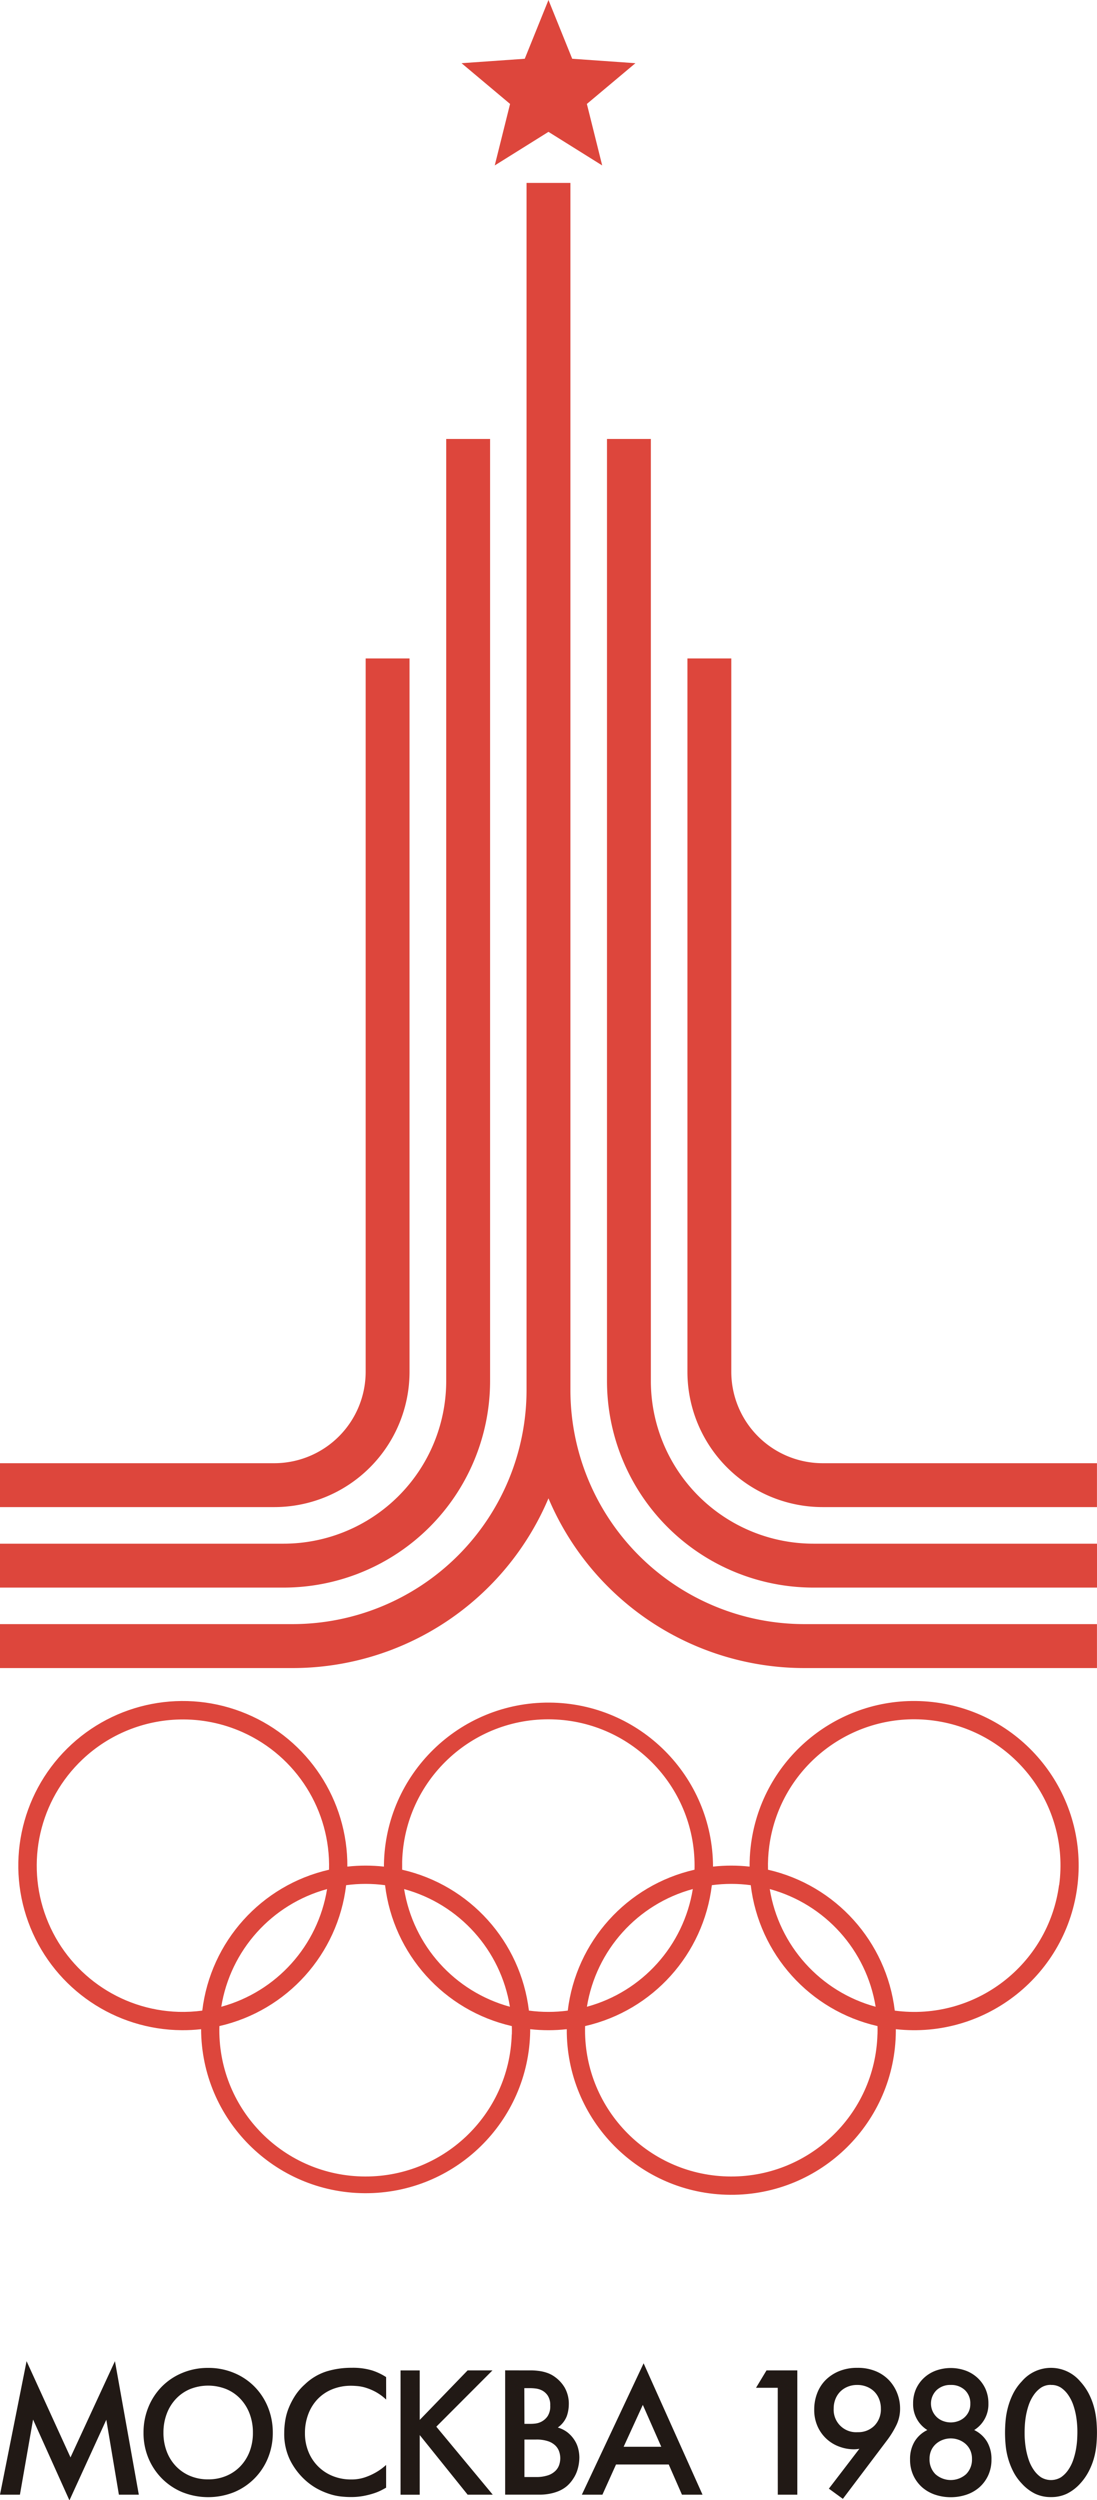 <?xml version="1.0" encoding="UTF-8" standalone="no"?>
<svg xmlns:dc="http://purl.org/dc/elements/1.1/" xmlns:cc="http://creativecommons.org/ns#" xmlns:rdf="http://www.w3.org/1999/02/22-rdf-syntax-ns#" xmlns:svg="http://www.w3.org/2000/svg" xmlns="http://www.w3.org/2000/svg" height="290" width="127.294" xml:space="preserve" viewBox="0 0 127.294 290" y="0px" x="0px" id="svg2816" version="1.1">
<style id="style81" type="text/css">
	.st0{fill:#DA0B13;}
	.st1{fill:#C10F01;}
</style>
<defs id="defs106">
	
	
		
	
		
	
		
	
		
	
		
	
		
	
		
	
		
	
		
	
		
	
		
	
		
	
		
	
		
	
		
	
		
	
		
	
		
	
		
	
		
	
		
	
		
	
		
<clipPath clipPathUnits="userSpaceOnUse" id="clipPath1031"><path d="M 0,1190.551 H 841.89 V 0 H 0 Z" id="path1029"/></clipPath><style id="style8689">.cls-1{fill:#ff030b;}.cls-2{fill:#e10600;}</style><style id="style12508">.cls-1{fill:#211915;}.cls-2{fill:#dd463c;}</style></defs>



<g transform="scale(0.257)" id="Capa_2"><g id="Anillos_Sementados"><path style="fill:#211915" class="cls-1" d="m 0,1125.91 12,-60.26 19.83,43.43 20.07,-43.43 10.78,60.26 h -9 L 48,1092.09 31.35,1128.48 14.93,1092 9,1125.91 Z" id="path12514"/><path style="fill:#211915" class="cls-1" d="m 94,1068.69 a 29.75,29.75 0 0 1 11.62,2.25 27.94,27.94 0 0 1 9.25,6.17 28.25,28.25 0 0 1 6.1,9.29 30.28,30.28 0 0 1 2.2,11.54 29.62,29.62 0 0 1 -2.2,11.46 28.14,28.14 0 0 1 -15.31,15.39 31.47,31.47 0 0 1 -23.32,0 28.28,28.28 0 0 1 -9.22,-6.17 28.61,28.61 0 0 1 -6.12,-9.22 29.44,29.44 0 0 1 -2.2,-11.46 30.09,30.09 0 0 1 2.2,-11.54 28.38,28.38 0 0 1 6.09,-9.29 28,28 0 0 1 9.26,-6.17 29.75,29.75 0 0 1 11.65,-2.25 z m 0,50.31 a 20.81,20.81 0 0 0 8.13,-1.56 18.77,18.77 0 0 0 6.41,-4.37 19.86,19.86 0 0 0 4.17,-6.65 23.45,23.45 0 0 0 1.48,-8.5 23.73,23.73 0 0 0 -1.48,-8.53 20.11,20.11 0 0 0 -4.17,-6.73 18.46,18.46 0 0 0 -6.41,-4.41 22.07,22.07 0 0 0 -16.3,0 18.63,18.63 0 0 0 -6.38,4.41 19.93,19.93 0 0 0 -4.16,6.73 23.73,23.73 0 0 0 -1.49,8.53 23.45,23.45 0 0 0 1.49,8.5 19.68,19.68 0 0 0 4.16,6.65 18.94,18.94 0 0 0 6.38,4.37 20.73,20.73 0 0 0 8.17,1.56 z" id="path12516"/><path style="fill:#211915" class="cls-1" d="m 174.36,1083 a 22.92,22.92 0 0 0 -4.63,-3.41 24.48,24.48 0 0 0 -4.37,-1.88 18.43,18.43 0 0 0 -3.84,-0.8 c -1.17,-0.11 -2.14,-0.16 -2.92,-0.16 a 22.32,22.32 0 0 0 -8.62,1.6 19,19 0 0 0 -6.59,4.45 20.07,20.07 0 0 0 -4.2,6.77 23.85,23.85 0 0 0 -1.5,8.57 21.85,21.85 0 0 0 1.54,8.3 19.66,19.66 0 0 0 10.87,11 21.82,21.82 0 0 0 8.5,1.6 c 0.67,0 1.56,0 2.67,-0.16 a 18.16,18.16 0 0 0 3.73,-0.88 27.39,27.39 0 0 0 4.46,-2 25.88,25.88 0 0 0 4.88,-3.52 v 10.26 c -0.45,0.26 -1.13,0.64 -2.05,1.12 a 23.4,23.4 0 0 1 -3.37,1.4 37,37 0 0 1 -4.67,1.2 30.76,30.76 0 0 1 -5.92,0.52 q -1.9,0 -4.29,-0.24 a 26,26 0 0 1 -5.08,-1.08 33,33 0 0 1 -5.59,-2.36 28.44,28.44 0 0 1 -5.7,-4.09 30.77,30.77 0 0 1 -6.8,-9.1 27,27 0 0 1 -2.54,-12.06 35.35,35.35 0 0 1 0.46,-5.61 26.09,26.09 0 0 1 1.58,-5.69 32.82,32.82 0 0 1 2.88,-5.53 25.56,25.56 0 0 1 4.42,-5.12 25.09,25.09 0 0 1 9.83,-5.85 38.29,38.29 0 0 1 11.25,-1.61 30.07,30.07 0 0 1 9.29,1.2 27.07,27.07 0 0 1 6.3,3 z" id="path12518"/><path style="fill:#211915" class="cls-1" d="m 189.51,1092.17 21.63,-22.36 h 11.22 l -25.36,25.41 25.48,30.69 H 211.14 L 189.51,1099 v 26.92 h -8.66 v -56.1 h 8.66 z" id="path12520"/><path style="fill:#211915" class="cls-1" d="m 236.63,1069.81 c 1.12,0 2.27,0 3.44,0 a 28.81,28.81 0 0 1 3.49,0.28 18.73,18.73 0 0 1 3.48,0.84 13.26,13.26 0 0 1 3.45,1.8 15.92,15.92 0 0 1 4.45,4.81 14.79,14.79 0 0 1 1.88,7.85 16.43,16.43 0 0 1 -0.88,5 11.25,11.25 0 0 1 -4.09,5.21 13.28,13.28 0 0 1 4.49,2.28 14.22,14.22 0 0 1 3,3.33 12.75,12.75 0 0 1 1.73,3.93 16.84,16.84 0 0 1 0.52,4 20.2,20.2 0 0 1 -0.24,2.85 18.15,18.15 0 0 1 -0.84,3.36 15,15 0 0 1 -1.73,3.41 15.39,15.39 0 0 1 -2.78,3.24 14.51,14.51 0 0 1 -3.85,2.33 21,21 0 0 1 -4,1.16 23,23 0 0 1 -3.8,0.4 c -1.23,0 -2.35,0 -3.37,0 h -12.9 v -56.1 z m 0.16,24.13 h 2.56 c 0.48,0 1.23,0 2.24,-0.12 a 7.78,7.78 0 0 0 3,-0.93 7.61,7.61 0 0 0 2.68,-2.44 8.15,8.15 0 0 0 1.17,-4.77 7.74,7.74 0 0 0 -1.13,-4.49 7.06,7.06 0 0 0 -2.56,-2.32 8.66,8.66 0 0 0 -2.93,-0.88 21.44,21.44 0 0 0 -2.2,-0.16 h -2.88 z m 0,24 h 5.12 a 16.52,16.52 0 0 0 5.61,-0.8 8.6,8.6 0 0 0 3.37,-2.09 6.83,6.83 0 0 0 1.64,-2.76 9.79,9.79 0 0 0 0.44,-2.85 9.44,9.44 0 0 0 -0.48,-2.92 7,7 0 0 0 -1.68,-2.73 8.66,8.66 0 0 0 -3.33,-2 16.18,16.18 0 0 0 -5.41,-0.76 h -5.28 z" id="path12522"/><path style="fill:#211915" class="cls-1" d="m 301.94,1112.29 h -23.8 l -6.14,13.62 h -9.29 l 27.89,-59.3 26.6,59.3 h -9.29 z m -3.37,-8 -8.33,-18.91 -8.66,18.91 z" id="path12524"/><path style="fill:#211915" class="cls-1" d="m 351.16,1077.67 h -9.81 l 4.74,-7.86 H 360 v 56.1 h -8.82 z" id="path12526"/><path style="fill:#211915" class="cls-1" d="m 374.24,1123.19 13.78,-18 a 13.39,13.39 0 0 1 -2.56,0.24 18.82,18.82 0 0 1 -6.31,-1.13 17.08,17.08 0 0 1 -9.91,-9 18.07,18.07 0 0 1 -1.61,-7.85 20.24,20.24 0 0 1 1.32,-7.3 17,17 0 0 1 3.84,-6 18.57,18.57 0 0 1 6.11,-4 21.31,21.31 0 0 1 8.21,-1.49 21,21 0 0 1 8.42,1.57 17.49,17.49 0 0 1 6,4.16 18.23,18.23 0 0 1 3.63,5.89 18.86,18.86 0 0 1 1.24,6.65 17.07,17.07 0 0 1 -1.53,7.3 41.62,41.62 0 0 1 -4.17,6.89 l -20.14,26.68 z m 13,-25.49 a 10.23,10.23 0 0 0 7.55,-2.92 10.47,10.47 0 0 0 2.93,-7.74 11.32,11.32 0 0 0 -0.79,-4.28 10,10 0 0 0 -2.18,-3.37 10.14,10.14 0 0 0 -3.39,-2.2 11.22,11.22 0 0 0 -4.29,-0.8 11.1,11.1 0 0 0 -4.33,0.8 10.16,10.16 0 0 0 -3.35,2.2 10,10 0 0 0 -2.18,3.37 11.32,11.32 0 0 0 -0.79,4.28 10.12,10.12 0 0 0 10.82,10.66 z" id="path12528"/><path style="fill:#211915" class="cls-1" d="m 418.7,1096.74 a 13.63,13.63 0 0 1 -6.42,-11.94 15.93,15.93 0 0 1 1.37,-6.73 15.61,15.61 0 0 1 3.67,-5 16.08,16.08 0 0 1 5.38,-3.21 19.89,19.89 0 0 1 13.16,0 16.08,16.08 0 0 1 5.38,3.21 15.61,15.61 0 0 1 3.67,5 15.93,15.93 0 0 1 1.37,6.73 13.63,13.63 0 0 1 -6.42,11.94 13.62,13.62 0 0 1 5.8,5.25 15.22,15.22 0 0 1 2,8 16.76,16.76 0 0 1 -1.5,7.26 16.25,16.25 0 0 1 -4,5.37 17.38,17.38 0 0 1 -5.88,3.32 22.43,22.43 0 0 1 -14,0 17.38,17.38 0 0 1 -5.88,-3.32 16.25,16.25 0 0 1 -4,-5.37 16.76,16.76 0 0 1 -1.5,-7.26 15.22,15.22 0 0 1 2,-8 13.57,13.57 0 0 1 5.8,-5.25 z m 10.58,3.77 a 10.37,10.37 0 0 0 -3.46,0.6 9.72,9.72 0 0 0 -3.08,1.76 8.6,8.6 0 0 0 -2.21,2.89 9.11,9.11 0 0 0 -0.83,4 9.28,9.28 0 0 0 2.66,6.9 10.39,10.39 0 0 0 13.84,0 9.28,9.28 0 0 0 2.66,-6.9 9.11,9.11 0 0 0 -0.83,-4 8.73,8.73 0 0 0 -2.21,-2.89 9.72,9.72 0 0 0 -3.08,-1.76 10.37,10.37 0 0 0 -3.46,-0.6 z m 0,-24.12 a 8.91,8.91 0 0 0 -6.38,2.32 8.47,8.47 0 0 0 0.5,12.58 8.41,8.41 0 0 0 2.84,1.52 9.68,9.68 0 0 0 6.08,0 8.5,8.5 0 0 0 2.84,-1.52 8.18,8.18 0 0 0 2.12,-2.64 8,8 0 0 0 0.83,-3.77 8.13,8.13 0 0 0 -2.45,-6.17 8.91,8.91 0 0 0 -6.38,-2.32 z" id="path12530"/><path style="fill:#211915" class="cls-1" d="m 474.54,1127 a 16.41,16.41 0 0 1 -7.17,-1.52 20.21,20.21 0 0 1 -6,-4.57 22.82,22.82 0 0 1 -3.88,-5.45 32.43,32.43 0 0 1 -2.29,-5.81 33.36,33.36 0 0 1 -1.13,-5.93 q -0.29,-3 -0.29,-5.81 c 0,-1.87 0.1,-3.8 0.29,-5.81 a 35.48,35.48 0 0 1 1.13,-6 32,32 0 0 1 2.29,-5.89 23,23 0 0 1 3.88,-5.45 17.27,17.27 0 0 1 26.33,0 25.7,25.7 0 0 1 3.84,5.45 30.83,30.83 0 0 1 2.33,5.89 35.48,35.48 0 0 1 1.13,6 c 0.19,2 0.29,3.94 0.29,5.81 0,1.87 -0.1,3.81 -0.29,5.81 a 33.36,33.36 0 0 1 -1.13,5.93 31.2,31.2 0 0 1 -2.33,5.81 25.45,25.45 0 0 1 -3.84,5.45 20.21,20.21 0 0 1 -6,4.57 16.39,16.39 0 0 1 -7.16,1.52 z m 0,-50.64 a 7.83,7.83 0 0 0 -4.55,1.28 12.7,12.7 0 0 0 -3.29,3.36 18.59,18.59 0 0 0 -2.21,4.41 32.37,32.37 0 0 0 -1.21,4.61 39.65,39.65 0 0 0 -0.54,4.33 c -0.08,1.36 -0.12,2.5 -0.12,3.4 0,0.9 0,2.13 0.12,3.49 a 40.26,40.26 0 0 0 0.54,4.33 33.46,33.46 0 0 0 1.21,4.64 18.3,18.3 0 0 0 2.21,4.45 12.74,12.74 0 0 0 3.29,3.37 8.71,8.71 0 0 0 9.09,0 12.74,12.74 0 0 0 3.29,-3.37 18.3,18.3 0 0 0 2.21,-4.45 33.46,33.46 0 0 0 1.21,-4.64 40.26,40.26 0 0 0 0.54,-4.33 c 0.08,-1.36 0.12,-2.53 0.12,-3.49 0,-0.96 0,-2 -0.12,-3.4 a 39.65,39.65 0 0 0 -0.54,-4.33 32.37,32.37 0 0 0 -1.21,-4.61 18.59,18.59 0 0 0 -2.21,-4.41 12.7,12.7 0 0 0 -3.29,-3.36 7.82,7.82 0 0 0 -4.54,-1.25 z" id="path12532"/><g id="LWPOLYLINE"><path style="fill:#dd463c" class="cls-2" d="M 0,660.38 H 123.82 A 41.28,41.28 0 0 0 165.1,619.11 V 297.17 h 19.81 v 321.94 a 61.08,61.08 0 0 1 -61.09,61.08 H 0 Z" id="path12534"/></g><g id="LWPOLYLINE-2"><polygon style="fill:#dd463c" class="cls-2" points="258.36,26.52 247.64,0 236.93,26.52 208.39,28.52 230.3,46.91 223.38,74.67 247.64,59.51 271.9,74.67 264.98,46.91 286.9,28.52 " id="polygon12537"/></g><g id="LWPOLYLINE-3"><path style="fill:#dd463c" class="cls-2" d="M 495.29,660.38 H 371.47 A 41.28,41.28 0 0 1 330.19,619.11 V 297.17 h -19.81 v 321.94 a 61.08,61.08 0 0 0 61.09,61.08 h 123.82 z" id="path12540"/></g><g id="LWPOLYLINE-4"><path style="fill:#dd463c" class="cls-2" d="M 274.06,623.24 V 198.11 h 19.81 v 425.13 a 73.46,73.46 0 0 0 73.47,73.46 h 128 v 19.82 h -128 a 93.28,93.28 0 0 1 -93.28,-93.28 z" id="path12543"/></g><g id="LWPOLYLINE-5"><path style="fill:#dd463c" class="cls-2" d="M 495.29,752.84 H 363.21 A 125.5,125.5 0 0 1 247.64,676.23 125.47,125.47 0 0 1 132.08,752.84 H 0 V 733 H 132.08 A 105.67,105.67 0 0 0 237.74,627.36 V 82.55 h 19.81 V 627.36 A 105.67,105.67 0 0 0 363.21,733 h 132.08 z" id="path12546"/></g><g id="LWPOLYLINE-6"><path style="fill:#dd463c" class="cls-2" d="M 128,716.52 H 0 V 696.7 h 128 a 73.47,73.47 0 0 0 73.47,-73.46 V 198.11 h 19.81 V 623.24 A 93.28,93.28 0 0 1 128,716.52 Z" id="path12549"/></g><path d="m 413.408,767.697 c -37.652,-0.385 -70.222,27.806 -74.498,66.033 -0.328,2.895 -0.483,5.805 -0.461,8.719 -5.486,-0.61 -11.023,-0.61 -16.51,0 -0.147,-40.75 -33.09,-73.777 -73.84,-74.029 -40.75,-0.252 -74.098,32.364 -74.75,73.109 v 0.92 c -5.486,-0.61 -11.023,-0.61 -16.51,0 0.185,-30.047 -17.748,-57.247 -45.436,-68.916 -27.688,-11.669 -59.677,-5.509 -81.055,15.605 -21.378,21.115 -27.933,53.027 -16.607,80.857 11.326,27.83 38.301,46.097 68.348,46.283 2.91,0.022 5.819,-0.131 8.711,-0.459 0.148,40.75 33.088,73.777 73.838,74.029 40.75,0.252 74.1,-32.364 74.752,-73.109 v -0.92 c 5.486,0.62 11.024,0.62 16.51,0 -0.254,41.029 32.801,74.496 73.83,74.75 41.029,0.254 74.496,-32.801 74.75,-73.83 v -0.92 c 40.774,4.559 77.524,-24.797 82.086,-65.57 4.562,-40.774 -24.793,-77.526 -65.566,-82.09 -2.548,-0.285 -5.082,-0.437 -7.592,-0.463 z m 1.414,8.289 c 2.23,0.072 4.477,0.258 6.736,0.561 36.145,4.849 61.517,38.077 56.672,74.223 h -0.061 c -4.831,36.131 -38.039,61.504 -74.17,56.67 -3.741,-31.152 -26.643,-56.599 -57.23,-63.59 -0.104,-3.556 0.084,-7.113 0.561,-10.639 4.549,-33.885 34.041,-58.3 67.492,-57.225 z m -165.383,0.008 c 36.449,1.027 65.166,31.406 64.141,67.855 -30.59,6.986 -53.495,32.435 -57.23,63.59 -5.804,0.773 -11.686,0.773 -17.49,0 h -0.049 c -3.735,-31.155 -26.64,-56.604 -57.23,-63.59 v -3.719 c 1.029,-36.449 31.41,-65.164 67.859,-64.137 z m -168.365,0.051 c 9.605,-0.222 19.326,1.65 28.461,5.736 24.36,10.897 39.762,35.392 39.025,62.068 -30.59,6.986 -53.495,32.435 -57.23,63.59 -3.529,0.471 -7.091,0.659 -10.65,0.561 -26.676,-0.77 -50.262,-17.53 -59.766,-42.467 -9.504,-24.937 -3.054,-53.141 16.342,-71.471 12.122,-11.456 27.809,-17.647 43.818,-18.018 z m 84,74.199 c 2.935,0 5.87,0.196 8.785,0.586 3.735,31.155 26.64,56.604 57.23,63.59 0.05,1.24 0.05,2.48 0.019,3.73 h -0.049 c -1.032,36.45 -31.416,65.161 -67.865,64.131 -36.45,-1.03 -65.163,-31.412 -64.135,-67.861 30.59,-6.986 53.493,-32.435 57.229,-63.59 2.915,-0.39 5.85,-0.586 8.785,-0.586 z m 165.115,0 c 2.933,0 5.868,0.196 8.781,0.586 3.741,31.152 26.641,56.599 57.229,63.59 0.04,1.24 0.04,2.48 0,3.73 h -0.019 c -1.032,36.45 -31.416,65.161 -67.865,64.131 -36.45,-1.03 -65.163,-31.412 -64.135,-67.861 30.587,-6.991 53.489,-32.438 57.23,-63.59 2.914,-0.39 5.846,-0.586 8.779,-0.586 z m -17.379,2.326 c -4.138,25.553 -22.834,46.327 -47.811,53.129 4.141,-25.559 22.826,-46.334 47.811,-53.129 z m 34.742,0.008 c 24.973,6.802 43.666,27.57 47.807,53.121 -24.974,-6.801 -43.666,-27.571 -47.807,-53.121 z m -199.877,0.012 c -4.138,25.534 -22.811,46.296 -47.766,53.109 4.137,-25.537 22.813,-46.295 47.766,-53.109 z m 34.789,0 c 24.952,6.814 43.629,27.573 47.766,53.109 -24.955,-6.813 -43.627,-27.576 -47.766,-53.109 z" id="path12552" style="fill:#dd463c"/></g></g></svg>